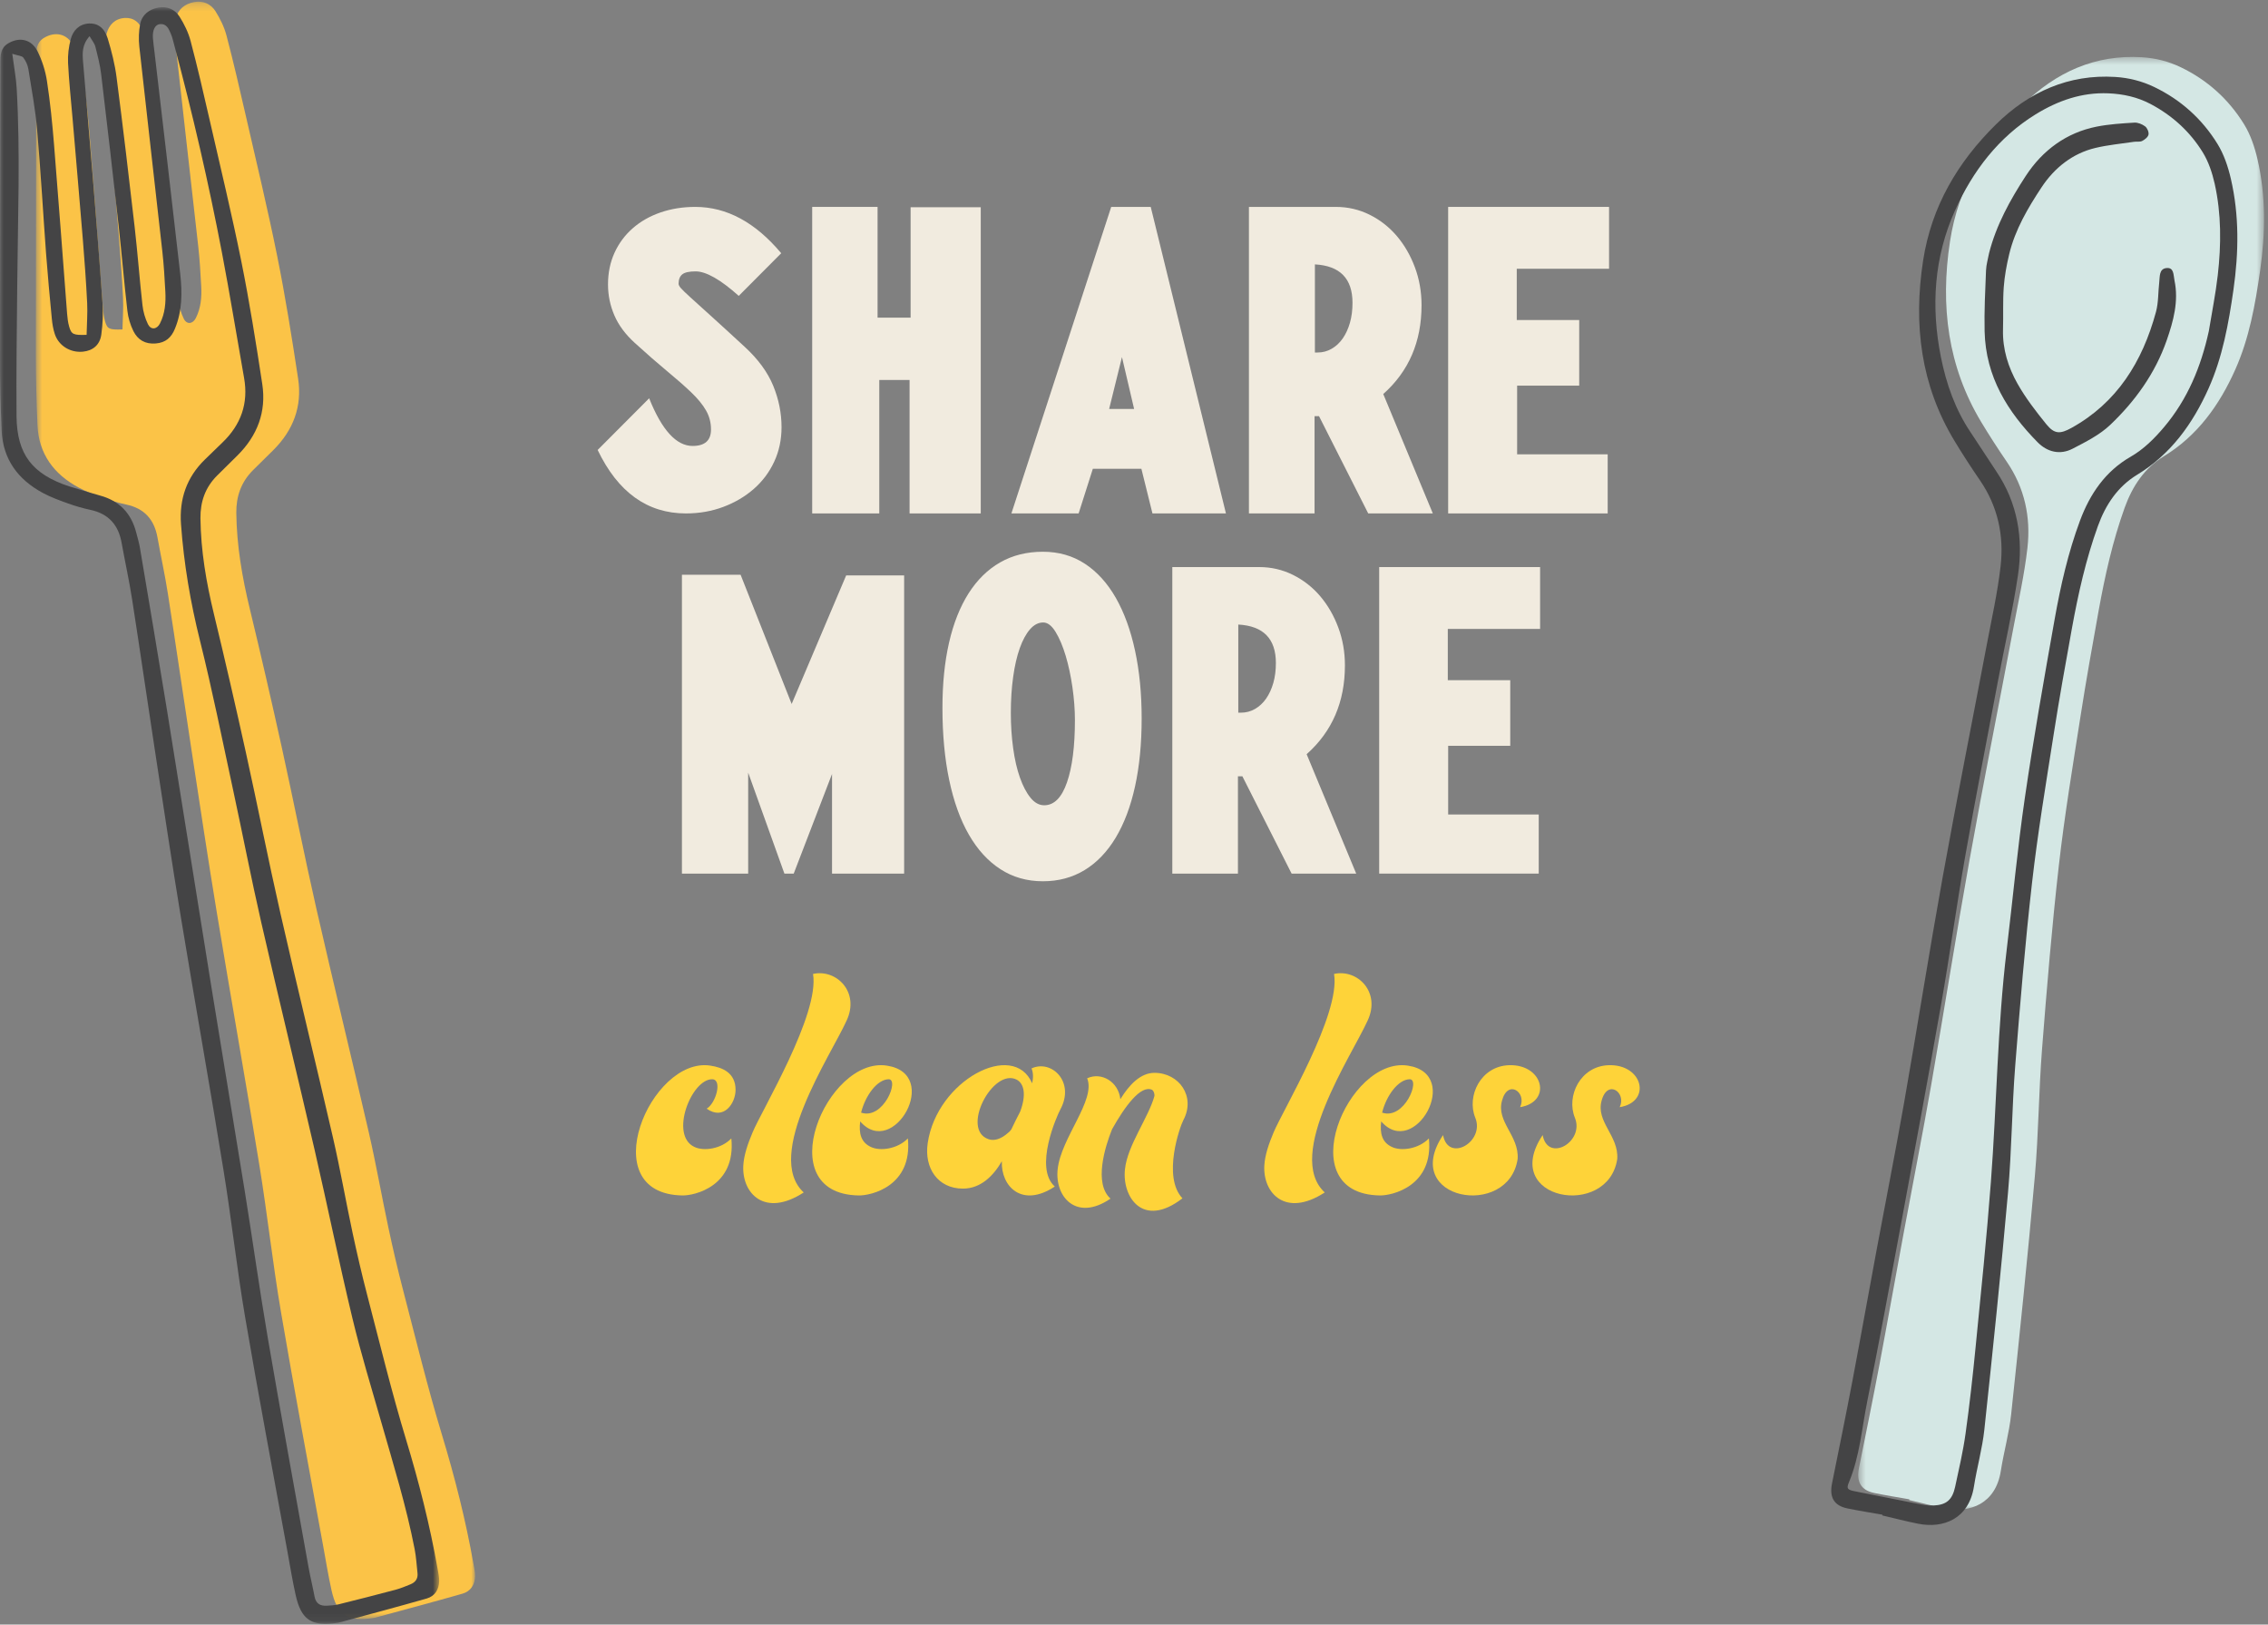 <?xml version="1.0" encoding="UTF-8"?>
<svg width="296px" height="212px" viewBox="0 0 296 212" version="1.1" xmlns="http://www.w3.org/2000/svg" xmlns:xlink="http://www.w3.org/1999/xlink">
    <rect x="0" y="0" width="296" height="212" fill="#808080" stroke="none"/>
    <title>71CB74A4-678D-4305-94F5-8D0B7AB5DDCB</title>
    <defs>
        <polygon id="path-1" points="0.678 0.216 57.998 0.216 57.998 211.276 0.678 211.276"></polygon>
        <polygon id="path-3" points="0 0.939 57.317 0.939 57.317 211.907 0 211.907"></polygon>
        <polygon id="path-5" points="0.519 0.43 53.478 0.43 53.478 189.995 0.519 189.995"></polygon>
    </defs>
    <g id="Website-UI" stroke="none" stroke-width="1" fill="none" fill-rule="evenodd">
        <g id="Website-Home---Desktop" transform="translate(-491, -1993)">
            <g id="promo-site/footer" transform="translate(0, 1950)">
                <g id="share-more-clean-less" transform="translate(491, 43)">
                    <path d="M89.52,67 C84.487,67 80.647,64.239 78,58.718 L84.722,51.974 C86.378,56.122 88.271,58.194 90.392,58.194 C91.994,58.194 92.794,57.48 92.794,56.048 C92.794,55.141 92.577,54.31 92.138,53.551 C91.702,52.792 91.054,52.002 90.197,51.186 C89.338,50.366 88.291,49.448 87.055,48.425 C85.82,47.403 84.415,46.175 82.844,44.745 C81.624,43.634 80.734,42.438 80.182,41.151 C79.63,39.866 79.352,38.524 79.352,37.121 C79.352,35.603 79.637,34.224 80.204,32.981 C80.772,31.74 81.565,30.674 82.584,29.783 C83.6,28.892 84.81,28.205 86.203,27.724 C87.601,27.242 89.113,27 90.743,27 C94.844,27 98.582,29.015 101.958,33.045 L96.415,38.61 C94.031,36.479 92.154,35.414 90.787,35.414 C89.941,35.414 89.36,35.544 89.04,35.806 C88.72,36.07 88.563,36.479 88.563,37.033 C88.563,37.178 88.661,37.37 88.865,37.603 C89.069,37.836 89.483,38.238 90.112,38.808 C90.736,39.376 91.615,40.174 92.752,41.197 C93.885,42.218 95.368,43.577 97.202,45.269 C98.948,46.877 100.181,48.562 100.909,50.33 C101.636,52.099 102,53.901 102,55.742 C102,57.376 101.68,58.881 101.04,60.253 C100.401,61.628 99.515,62.81 98.378,63.802 C97.243,64.796 95.92,65.577 94.408,66.144 C92.894,66.714 91.266,67 89.52,67" id="Fill-1" fill="#F1EBDF"></path>
                    <polygon id="Fill-3" fill="#F1EBDF" points="106 67 106 27 114.533 27 114.533 41.452 118.844 41.452 118.844 27.044 128 27.044 128 67 118.71 67 118.71 49.585 114.756 49.585 114.756 67"></polygon>
                    <path d="M144.755,53.367 L148.015,53.367 L146.429,46.597 L144.755,53.367 Z M150.409,67 L148.964,61.171 L142.629,61.171 L140.774,67 L132,67 L145.026,27 L150.184,27 L160,67 L150.409,67 Z" id="Fill-5" fill="#F1EBDF"></path>
                    <path d="M171.61,45.999 L171.968,45.999 C172.62,45.999 173.232,45.839 173.798,45.511 C174.363,45.188 174.844,44.735 175.248,44.158 C175.648,43.58 175.96,42.898 176.184,42.116 C176.408,41.331 176.517,40.466 176.517,39.519 C176.517,36.351 174.882,34.679 171.61,34.501 L171.61,45.999 Z M163,67 L163,27 L174.331,27 C175.908,27 177.38,27.339 178.751,28.021 C180.117,28.701 181.297,29.624 182.296,30.794 C183.291,31.964 184.079,33.324 184.659,34.88 C185.239,36.432 185.528,38.083 185.528,39.829 C185.528,44.595 183.864,48.458 180.531,51.418 L187,67 L178.569,67 L172.145,54.303 L171.565,54.303 L171.565,67 L163,67 Z" id="Fill-7" fill="#F1EBDF"></path>
                    <polygon id="Fill-9" fill="#F1EBDF" points="189 67 189 27 210 27 210 35.072 197.954 35.072 197.954 41.762 206.104 41.762 206.104 50.324 198.002 50.324 198.002 59.287 209.822 59.287 209.822 67"></polygon>
                    <polygon id="Fill-11" fill="#F1EBDF" points="108.59 114 108.59 100.999 103.59 114 102.374 114 97.646 100.824 97.646 114 89 114 89 75 96.656 75 103.321 91.865 110.435 75.088 118 75.088 118 114"></polygon>
                    <path d="M131.926,93.02 C131.926,94.636 132.025,96.173 132.229,97.637 C132.428,99.096 132.722,100.376 133.112,101.475 C133.5,102.569 133.959,103.446 134.491,104.1 C135.024,104.756 135.619,105.084 136.281,105.084 C137.574,105.084 138.565,104.086 139.256,102.09 C139.944,100.096 140.289,97.391 140.289,93.98 C140.289,92.608 140.18,91.176 139.966,89.685 C139.75,88.193 139.457,86.821 139.083,85.573 C138.708,84.323 138.271,83.288 137.767,82.464 C137.264,81.643 136.725,81.23 136.152,81.23 C135.517,81.23 134.944,81.528 134.426,82.123 C133.909,82.717 133.463,83.538 133.09,84.589 C132.716,85.64 132.428,86.89 132.229,88.336 C132.025,89.783 131.926,91.346 131.926,93.02 M136.108,115 C134.039,115 132.19,114.475 130.566,113.424 C128.943,112.373 127.57,110.87 126.451,108.922 C125.329,106.972 124.474,104.598 123.883,101.794 C123.294,98.993 123,95.852 123,92.38 C123,89.212 123.288,86.372 123.862,83.859 C124.437,81.345 125.286,79.206 126.405,77.438 C127.529,75.671 128.901,74.324 130.525,73.393 C132.149,72.466 134.008,72 136.108,72 C138.178,72 140.009,72.525 141.605,73.576 C143.2,74.627 144.543,76.114 145.636,78.032 C146.729,79.952 147.563,82.244 148.136,84.91 C148.712,87.576 149,90.522 149,93.75 C149,97.042 148.712,99.995 148.136,102.618 C147.563,105.235 146.72,107.468 145.614,109.31 C144.508,111.152 143.157,112.563 141.562,113.536 C139.966,114.511 138.148,115 136.108,115" id="Fill-13" fill="#F1EBDF"></path>
                    <path d="M161.61,92.999 L161.968,92.999 C162.62,92.999 163.232,92.839 163.798,92.511 C164.363,92.188 164.844,91.735 165.248,91.158 C165.648,90.58 165.96,89.898 166.184,89.116 C166.408,88.331 166.517,87.466 166.517,86.519 C166.517,83.351 164.882,81.679 161.61,81.501 L161.61,92.999 Z M153,114 L153,74 L164.331,74 C165.908,74 167.38,74.339 168.751,75.021 C170.117,75.701 171.297,76.624 172.296,77.794 C173.291,78.964 174.079,80.324 174.659,81.88 C175.239,83.432 175.528,85.083 175.528,86.829 C175.528,91.595 173.864,95.458 170.531,98.418 L177,114 L168.569,114 L162.145,101.303 L161.565,101.303 L161.565,114 L153,114 Z" id="Fill-15" fill="#F1EBDF"></path>
                    <polygon id="Fill-17" fill="#F1EBDF" points="180 114 180 74 201 74 201 82.072 188.954 82.072 188.954 88.762 197.104 88.762 197.104 97.324 189.002 97.324 189.002 106.287 200.822 106.287 200.822 114"></polygon>
                    <path d="M89.049,155.999 C77.345,155.799 84.885,137.868 92.701,139.057 C94.31,139.294 96,140.005 96,142.223 C96,143.965 94.467,146.261 92.23,144.676 C93.446,143.965 94.31,140.837 92.935,140.837 C90.226,140.837 87.359,148.122 90.619,149.665 C91.836,150.259 94.114,149.943 95.448,148.557 C96.078,154.811 90.619,156.039 89.049,155.999" id="Fill-19" fill="#FED339"></path>
                    <path d="M97.01,152.087 C97.09,150.689 97.617,149.208 98.222,147.769 C99.436,144.85 106.997,132.332 106.108,127.095 C109.18,126.413 112.254,129.492 110.477,133.213 C108.454,137.692 99.637,150.768 104.894,155.609 C99.8,158.928 96.806,155.727 97.01,152.087" id="Fill-21" fill="#FED339"></path>
                    <path d="M112.382,145.192 C115.298,146.181 117.425,140.797 115.966,140.837 C114.471,140.875 112.933,142.974 112.382,145.192 M112.067,155.999 C100.328,155.799 107.89,137.866 115.731,139.057 C122.939,140.124 116.599,151.328 112.264,146.34 C112.067,147.924 112.382,149.07 113.643,149.664 C114.863,150.26 117.151,149.942 118.487,148.556 C119.121,154.811 113.643,156.039 112.067,155.999" id="Fill-23" fill="#FED339"></path>
                    <path d="M131.989,147.382 C132.349,146.606 132.75,145.829 133.148,145.051 C133.988,142.801 133.628,141.402 132.709,140.899 C129.589,139.267 125.313,147.422 129.029,148.664 C129.711,148.895 130.589,148.704 131.588,147.809 C131.751,147.694 131.869,147.538 131.989,147.382 M130.75,151.538 C129.672,153.399 128.031,155.108 125.674,155.108 C122.395,155.108 120.597,152.429 121.077,149.168 C122.275,140.976 132.27,135.698 134.706,141.365 C134.867,140.666 134.867,140.006 134.627,139.423 C137.226,138.218 140.342,141.169 138.386,144.78 C137.946,145.596 134.908,152.389 137.666,154.837 C133.388,157.672 130.628,154.837 130.75,151.538" id="Fill-25" fill="#FED339"></path>
                    <path d="M146.821,152.577 C147.144,149.451 149.909,145.812 150.672,143.007 C150.672,142.689 150.59,142.371 150.352,142.214 C148.866,141.539 146.78,144.428 145.138,147.356 C144.215,149.648 142.729,154.437 144.935,156.415 C140.485,159.46 137.636,156.178 138.038,152.577 C138.478,148.463 143.052,143.558 141.886,140.71 C143.772,139.841 145.978,141.185 146.219,143.439 C147.382,141.539 148.866,140 150.672,140 C153.88,140 156.086,143.085 154.441,146.171 C154.001,147.002 151.674,153.565 154.323,156.375 C149.148,160.372 146.419,156.178 146.821,152.577" id="Fill-27" fill="#FED339"></path>
                    <path d="M165.01,152.087 C165.09,150.689 165.617,149.208 166.222,147.769 C167.436,144.85 174.997,132.332 174.108,127.095 C177.18,126.413 180.254,129.492 178.477,133.213 C176.454,137.692 167.637,150.768 172.894,155.609 C167.8,158.928 164.806,155.727 165.01,152.087" id="Fill-29" fill="#FED339"></path>
                    <path d="M180.382,145.192 C183.298,146.181 185.425,140.797 183.966,140.837 C182.471,140.875 180.933,142.974 180.382,145.192 M180.067,155.999 C168.328,155.799 175.89,137.866 183.731,139.057 C190.939,140.124 184.599,151.328 180.264,146.34 C180.067,147.924 180.382,149.07 181.643,149.664 C182.863,150.26 185.151,149.942 186.487,148.556 C187.121,154.811 181.643,156.039 180.067,155.999" id="Fill-31" fill="#FED339"></path>
                    <path d="M192.542,145.862 C191.38,143.025 193.261,139.119 196.946,139.004 C201.434,138.849 202.595,143.792 198.389,144.48 C199.31,142.563 196.787,140.764 196.027,143.64 C195.264,146.396 198.268,148.198 198.071,151.226 C196.907,159.118 182.647,156.63 188.335,148.122 C189.016,151.764 193.821,149.003 192.542,145.862" id="Fill-33" fill="#FED339"></path>
                    <path d="M205.542,145.862 C204.38,143.025 206.261,139.119 209.946,139.004 C214.434,138.849 215.595,143.792 211.389,144.48 C212.31,142.563 209.787,140.764 209.027,143.64 C208.264,146.396 211.268,148.198 211.071,151.226 C209.907,159.118 195.647,156.63 201.335,148.122 C202.016,151.764 206.821,149.003 205.542,145.862" id="Fill-35" fill="#FED339"></path>
                    <g id="Group-39" transform="translate(4, 0)">
                        <mask id="mask-2" fill="white">
                            <use xlink:href="#path-1"></use>
                        </mask>
                        <g id="Clip-38"></g>
                        <path d="M11.982,42.989 C12.014,41.529 12.123,40.176 12.055,38.83 C11.919,36.045 11.714,33.263 11.486,30.483 C11.061,25.23 10.597,19.98 10.148,14.73 C9.944,12.32 9.68,9.915 9.564,7.501 C9.511,6.469 9.643,5.389 9.912,4.391 C10.219,3.256 10.984,2.421 12.303,2.345 C13.398,2.28 14.308,2.892 14.736,4.29 C15.241,5.946 15.671,7.649 15.894,9.363 C16.736,15.879 17.509,22.406 18.256,28.933 C18.645,32.323 18.893,35.727 19.27,39.115 C19.366,39.958 19.612,40.826 19.983,41.592 C20.363,42.372 21.148,42.305 21.553,41.515 C22.222,40.203 22.338,38.776 22.26,37.34 C22.167,35.61 22.065,33.875 21.873,32.15 C20.877,23.216 19.842,14.283 18.861,5.347 C18.756,4.382 18.788,3.366 18.972,2.412 C19.209,1.205 20.133,0.498 21.325,0.271 C22.479,0.052 23.514,0.5 24.11,1.445 C24.731,2.43 25.266,3.52 25.56,4.635 C26.461,8.055 27.255,11.501 28.044,14.948 C29.455,21.113 30.939,27.265 32.188,33.465 C33.253,38.751 34.099,44.084 34.909,49.418 C35.458,53.021 34.279,56.144 31.671,58.736 C30.786,59.613 29.89,60.486 29.007,61.368 C27.466,62.911 26.818,64.783 26.841,66.934 C26.891,71.177 27.601,75.312 28.597,79.427 C30.053,85.456 31.446,91.503 32.782,97.556 C34.318,104.525 35.687,111.528 37.269,118.481 C39.501,128.282 41.895,138.042 44.147,147.836 C45.092,151.948 45.815,156.106 46.696,160.23 C47.278,162.958 47.908,165.678 48.614,168.377 C50.254,174.675 51.793,181.011 53.681,187.237 C55.36,192.775 56.776,198.353 57.784,204.036 C57.881,204.583 58.007,205.14 57.998,205.69 C57.977,206.785 57.438,207.657 56.371,207.962 C52.575,209.051 48.757,210.063 44.948,211.101 C44.889,211.119 44.828,211.128 44.764,211.137 C41.337,211.656 39.986,210.778 39.255,207.467 C38.843,205.589 38.529,203.688 38.186,201.794 C36.334,191.604 34.404,181.424 32.67,171.213 C31.587,164.854 30.891,158.433 29.853,152.065 C28.072,141.107 26.126,130.175 24.32,119.222 C23.125,111.999 22.046,104.759 20.941,97.525 C19.917,90.839 18.952,84.148 17.91,77.466 C17.53,75.018 16.991,72.593 16.556,70.149 C16.142,67.829 14.874,66.349 12.481,65.842 C11.5,65.633 10.528,65.35 9.584,65.009 C8.469,64.612 7.338,64.201 6.298,63.643 C3.024,61.89 1.056,59.227 0.892,55.482 C0.753,52.388 0.678,49.292 0.678,46.193 C0.678,33.306 0.724,20.413 0.728,7.523 C0.728,6.491 0.733,5.537 1.768,4.927 C3.231,4.063 4.799,4.395 5.582,5.988 C6.178,7.196 6.61,8.54 6.813,9.866 C7.229,12.621 7.509,15.399 7.737,18.176 C8.333,25.531 8.867,32.89 9.439,40.245 C9.479,40.8 9.55,41.363 9.7,41.897 C9.996,42.936 10.244,43.05 11.982,42.989" id="Fill-37" fill="#FBC347" mask="url(#mask-2)"></path>
                    </g>
                    <g id="Group-42">
                        <mask id="mask-4" fill="white">
                            <use xlink:href="#path-3"></use>
                        </mask>
                        <g id="Clip-41"></g>
                        <path d="M1.603,7.019 C1.842,8.861 2.104,10.204 2.179,11.556 C2.661,20.041 2.325,28.527 2.252,37.014 C2.202,42.775 2.111,48.537 2.158,54.299 C2.202,59.316 4.234,61.904 9.089,63.487 C9.508,63.622 9.931,63.738 10.352,63.864 C11.253,64.133 12.152,64.42 13.058,64.667 C15.601,65.357 17.135,66.999 17.777,69.491 C17.947,70.15 18.148,70.807 18.261,71.478 C19.456,78.569 20.66,85.659 21.809,92.757 C23.761,104.816 25.663,116.882 27.613,128.941 C29.047,137.816 30.535,146.681 31.964,155.558 C32.979,161.865 33.857,168.191 34.933,174.487 C36.649,184.51 38.478,194.512 40.269,204.521 C40.499,205.802 40.815,207.067 41.054,208.348 C41.225,209.258 41.793,209.59 42.663,209.536 C43.163,209.505 43.675,209.485 44.157,209.366 C46.656,208.747 49.15,208.112 51.632,207.451 C52.294,207.273 52.936,207.002 53.573,206.744 C54.219,206.482 54.567,206.004 54.49,205.286 C54.374,204.241 54.317,203.187 54.117,202.158 C53.031,196.551 51.336,191.099 49.769,185.615 C48.472,181.087 47.086,176.577 45.989,172 C44.239,164.706 42.744,157.352 41.058,150.041 C38.769,140.135 36.357,130.251 34.089,120.338 C32.776,114.597 31.661,108.813 30.416,103.051 C29.017,96.567 27.709,90.057 26.105,83.62 C24.853,78.605 23.995,73.559 23.624,68.417 C23.385,65.14 24.346,62.301 26.737,59.97 C27.497,59.23 28.255,58.488 29.022,57.755 C31.452,55.424 32.446,52.634 31.854,49.311 C30.89,43.881 30.011,38.433 28.976,33.017 C27.233,23.885 25.135,14.824 22.73,5.837 C22.603,5.36 22.494,4.871 22.3,4.418 C22.034,3.797 21.772,3.083 20.896,3.142 C20.255,3.187 19.893,3.897 19.954,4.913 C19.995,5.53 20.088,6.145 20.159,6.761 C21.285,16.425 22.434,26.092 23.524,35.76 C23.793,38.169 23.788,40.582 22.828,42.903 C22.355,44.054 21.627,44.713 20.327,44.821 C18.944,44.935 17.975,44.341 17.41,43.206 C17.008,42.39 16.728,41.461 16.625,40.56 C16.204,36.926 15.906,33.28 15.504,29.644 C14.764,22.992 14,16.342 13.205,9.695 C13.058,8.47 12.744,7.259 12.436,6.059 C12.327,5.645 12.009,5.279 11.69,4.721 C10.673,5.864 10.753,6.981 10.841,8.073 C11.244,13.014 11.69,17.953 12.09,22.896 C12.543,28.455 12.996,34.015 13.381,39.579 C13.474,40.927 13.408,42.309 13.224,43.65 C13.035,45.023 12.12,45.758 10.832,45.89 C9.196,46.056 7.663,45.132 7.151,43.589 C6.937,42.95 6.828,42.262 6.764,41.587 C6.491,38.747 6.225,35.91 6.011,33.069 C5.612,27.693 5.312,22.306 4.846,16.937 C4.614,14.288 4.129,11.662 3.706,9.036 C3.622,8.504 3.373,7.948 3.046,7.522 C2.859,7.275 2.356,7.264 1.603,7.019 M11.303,43.695 C11.333,42.235 11.442,40.882 11.376,39.539 C11.237,36.754 11.035,33.973 10.807,31.192 C10.379,25.944 9.917,20.696 9.469,15.448 C9.264,13.041 9.001,10.632 8.882,8.221 C8.834,7.19 8.962,6.113 9.233,5.111 C9.538,3.978 10.302,3.142 11.622,3.065 C12.718,3.003 13.629,3.615 14.056,5.012 C14.559,6.67 14.992,8.37 15.212,10.081 C16.056,16.596 16.828,23.12 17.576,29.646 C17.963,33.033 18.214,36.433 18.594,39.822 C18.687,40.665 18.933,41.533 19.303,42.295 C19.681,43.078 20.468,43.011 20.873,42.219 C21.542,40.909 21.656,39.485 21.579,38.05 C21.486,36.316 21.383,34.583 21.192,32.858 C20.2,23.927 19.162,15.001 18.182,6.068 C18.075,5.104 18.109,4.086 18.293,3.137 C18.528,1.928 19.454,1.22 20.646,0.993 C21.8,0.776 22.835,1.222 23.431,2.171 C24.05,3.151 24.587,4.245 24.878,5.36 C25.781,8.775 26.576,12.22 27.363,15.663 C28.774,21.83 30.259,27.98 31.509,34.174 C32.571,39.461 33.418,44.792 34.23,50.123 C34.778,53.72 33.6,56.846 30.992,59.432 C30.105,60.314 29.21,61.184 28.328,62.067 C26.785,63.608 26.139,65.476 26.161,67.629 C26.209,71.868 26.921,76.004 27.916,80.117 C29.374,86.143 30.765,92.187 32.1,98.24 C33.638,105.202 35.008,112.201 36.592,119.156 C38.819,128.948 41.215,138.706 43.466,148.496 C44.41,152.604 45.136,156.762 46.016,160.885 C46.599,163.609 47.229,166.33 47.932,169.028 C49.575,175.326 51.113,181.655 53.002,187.883 C54.681,193.413 56.094,198.991 57.104,204.672 C57.202,205.219 57.325,205.775 57.317,206.322 C57.298,207.417 56.756,208.292 55.691,208.597 C51.896,209.684 48.078,210.694 44.269,211.732 C44.21,211.75 44.146,211.761 44.085,211.77 C40.658,212.286 39.304,211.411 38.576,208.099 C38.162,206.221 37.85,204.324 37.507,202.434 C35.654,192.245 33.727,182.069 31.989,171.863 C30.908,165.507 30.209,159.09 29.174,152.725 C27.395,141.77 25.447,130.843 23.64,119.894 C22.446,112.675 21.367,105.437 20.259,98.205 C19.237,91.526 18.273,84.836 17.233,78.159 C16.851,75.71 16.311,73.286 15.874,70.845 C15.463,68.526 14.193,67.044 11.799,66.535 C10.821,66.326 9.849,66.044 8.907,65.707 C7.79,65.306 6.659,64.898 5.619,64.341 C2.345,62.588 0.377,59.928 0.213,56.182 C0.074,53.09 0.001,49.992 -0.001,46.897 C-0.001,34.013 0.042,21.128 0.047,8.244 C0.047,7.212 0.051,6.257 1.087,5.649 C2.552,4.786 4.118,5.118 4.905,6.708 C5.499,7.914 5.931,9.258 6.131,10.585 C6.552,13.337 6.83,16.118 7.055,18.895 C7.653,26.244 8.19,33.6 8.759,40.952 C8.803,41.506 8.869,42.071 9.021,42.603 C9.317,43.639 9.565,43.755 11.303,43.695" id="Fill-40" fill="#444445" mask="url(#mask-4)"></path>
                    </g>
                    <g id="Group-45" transform="translate(242, 7)">
                        <mask id="mask-6" fill="white">
                            <use xlink:href="#path-5"></use>
                        </mask>
                        <g id="Clip-44"></g>
                        <path d="M7.193,188.653 C5.665,188.382 4.131,188.143 2.612,187.829 C0.873,187.467 0.254,186.366 0.621,184.548 C1.521,180.081 2.432,175.611 3.28,171.135 C4.367,165.385 5.388,159.624 6.457,153.871 C7.638,147.483 8.903,141.11 10.021,134.711 C11.74,124.877 13.286,115.013 15.052,105.186 C16.877,95.043 18.886,84.934 20.796,74.804 C21.442,71.379 22.212,67.959 22.603,64.503 C23.064,60.45 22.218,56.632 19.908,53.257 C18.751,51.567 17.635,49.841 16.575,48.08 C12.213,40.831 11.207,32.919 12.498,24.499 C13.594,17.374 17.048,11.576 21.989,6.689 C26.311,2.413 31.488,0.087 37.561,0.471 C39.334,0.581 41.028,1.008 42.637,1.786 C46.084,3.446 48.863,5.945 50.886,9.228 C51.723,10.587 52.267,12.212 52.632,13.796 C53.736,18.578 53.662,23.452 52.971,28.317 C52.339,32.732 51.556,37.136 49.722,41.242 C47.652,45.882 44.781,49.866 40.425,52.527 C37.869,54.086 36.301,56.454 35.293,59.252 C33.725,63.611 32.724,68.119 31.9,72.667 C31.07,77.262 30.249,81.862 29.531,86.473 C28.521,92.942 27.445,99.407 26.707,105.908 C25.8,113.896 25.134,121.918 24.507,129.933 C24.079,135.434 24.057,140.966 23.573,146.465 C22.659,156.826 21.586,167.174 20.484,177.521 C20.218,180.018 19.516,182.472 19.127,184.961 C18.456,189.238 15.106,190.48 11.859,189.835 C10.289,189.525 8.736,189.116 7.173,188.75 C7.179,188.719 7.186,188.687 7.193,188.653" id="Fill-43" fill="#D4E7E4" mask="url(#mask-6)"></path>
                    </g>
                    <path d="M288.277,43.208 C288.673,40.78 289.164,38.363 289.443,35.923 C289.9,31.922 289.919,27.909 289.043,23.984 C288.723,22.555 288.234,21.09 287.48,19.871 C285.8,17.149 283.483,15.059 280.677,13.574 C278.95,12.662 277.102,12.261 275.158,12.178 C271.716,12.034 268.588,13.125 265.67,14.922 C260.835,17.9 257.471,22.313 255.161,27.443 C252.403,33.568 251.999,40.045 253.31,46.591 C254.015,50.115 255.186,53.44 257.185,56.411 C258.329,58.106 259.419,59.845 260.561,61.543 C263.319,65.638 264.084,70.256 263.362,75.108 C262.666,79.759 261.608,84.358 260.734,88.987 C259.293,96.611 257.807,104.226 256.46,111.867 C255.337,118.243 254.465,124.662 253.344,131.038 C251.648,140.684 249.854,150.311 248.066,159.94 C246.649,167.57 245.249,175.203 243.709,182.809 C242.99,186.358 242.731,190.016 241.311,193.419 C240.943,194.291 241.133,194.421 242.146,194.618 C244.934,195.164 247.717,195.738 250.509,196.278 C251.112,196.394 251.736,196.491 252.348,196.461 C254.035,196.379 254.798,195.727 255.168,194.02 C255.663,191.721 256.201,189.42 256.525,187.092 C257.052,183.333 257.469,179.558 257.84,175.781 C258.55,168.601 259.291,161.418 259.835,154.227 C260.599,144.159 260.68,134.053 261.889,124.005 C262.691,117.372 263.303,110.711 264.269,104.1 C265.404,96.319 266.775,88.57 268.151,80.825 C268.928,76.455 269.912,72.111 271.468,67.932 C272.772,64.433 274.787,61.492 278.065,59.607 C279.772,58.626 281.155,57.251 282.438,55.732 C285.514,52.089 287.261,47.839 288.277,43.208 M245.679,197.66 C244.15,197.389 242.614,197.154 241.094,196.838 C239.354,196.477 238.735,195.382 239.102,193.567 C240.005,189.113 240.914,184.66 241.763,180.195 C242.851,174.462 243.873,168.717 244.943,162.982 C246.125,156.613 247.39,150.259 248.509,143.881 C250.232,134.078 251.777,124.24 253.544,114.446 C255.37,104.331 257.381,94.252 259.293,84.152 C259.939,80.738 260.709,77.328 261.101,73.883 C261.563,69.843 260.716,66.035 258.403,62.672 C257.246,60.987 256.129,59.265 255.069,57.511 C250.702,50.281 249.696,42.395 250.988,34.001 C252.085,26.897 255.541,21.117 260.486,16.244 C264.812,11.981 269.993,9.66 276.07,10.041 C277.845,10.153 279.54,10.58 281.15,11.353 C284.6,13.011 287.383,15.5 289.405,18.776 C290.243,20.129 290.788,21.748 291.152,23.328 C292.258,28.097 292.184,32.957 291.492,37.807 C290.86,42.209 290.076,46.6 288.241,50.693 C286.169,55.317 283.296,59.292 278.937,61.942 C276.379,63.499 274.809,65.858 273.801,68.647 C272.231,72.993 271.229,77.49 270.405,82.022 C269.574,86.603 268.752,91.189 268.034,95.789 C267.025,102.238 265.947,108.684 265.208,115.163 C264.301,123.129 263.634,131.125 263.006,139.118 C262.578,144.603 262.556,150.118 262.071,155.598 C261.157,165.928 260.083,176.247 258.98,186.562 C258.714,189.053 258.012,191.497 257.622,193.981 C256.951,198.243 253.598,199.484 250.349,198.841 C248.777,198.529 247.224,198.122 245.659,197.756 C245.665,197.727 245.672,197.694 245.679,197.66" id="Fill-46" fill="#444445"></path>
                    <path d="M259.593,33.046 C260.533,29.353 262.356,26.075 264.373,22.976 C266.582,19.585 269.714,17.303 273.629,16.526 C275.243,16.207 276.903,16.103 278.546,16.003 C279.019,15.973 279.571,16.2 279.963,16.492 C280.235,16.694 280.472,17.238 280.405,17.563 C280.338,17.893 279.916,18.225 279.578,18.395 C279.273,18.545 278.871,18.452 278.513,18.504 C276.829,18.757 275.12,18.911 273.463,19.307 C270.495,20.017 268.129,21.895 266.443,24.449 C264.676,27.126 263.004,29.942 262.228,33.157 C261.885,34.574 261.62,36.03 261.512,37.476 C261.38,39.312 261.47,41.156 261.416,42.998 C261.342,45.586 262.109,47.947 263.313,50.078 C264.378,51.961 265.714,53.687 267.069,55.361 C268.122,56.662 268.876,56.657 270.351,55.839 C276.261,52.568 279.609,47.24 281.38,40.701 C281.714,39.464 281.656,38.12 281.806,36.83 C281.891,36.1 281.775,35.104 282.714,34.984 C283.755,34.849 283.649,35.898 283.795,36.596 C284.365,39.305 283.656,41.888 282.784,44.397 C281.277,48.736 278.649,52.355 275.427,55.427 C274.033,56.755 272.228,57.656 270.513,58.547 C268.86,59.407 267.196,58.995 265.927,57.708 C262.042,53.758 259.156,49.202 259.015,43.237 C258.954,40.59 259.093,37.933 259.199,35.284 C259.23,34.536 259.454,33.792 259.593,33.046" id="Fill-48" fill="#444445"></path>
                </g>
            </g>
        </g>
    </g>
</svg>
